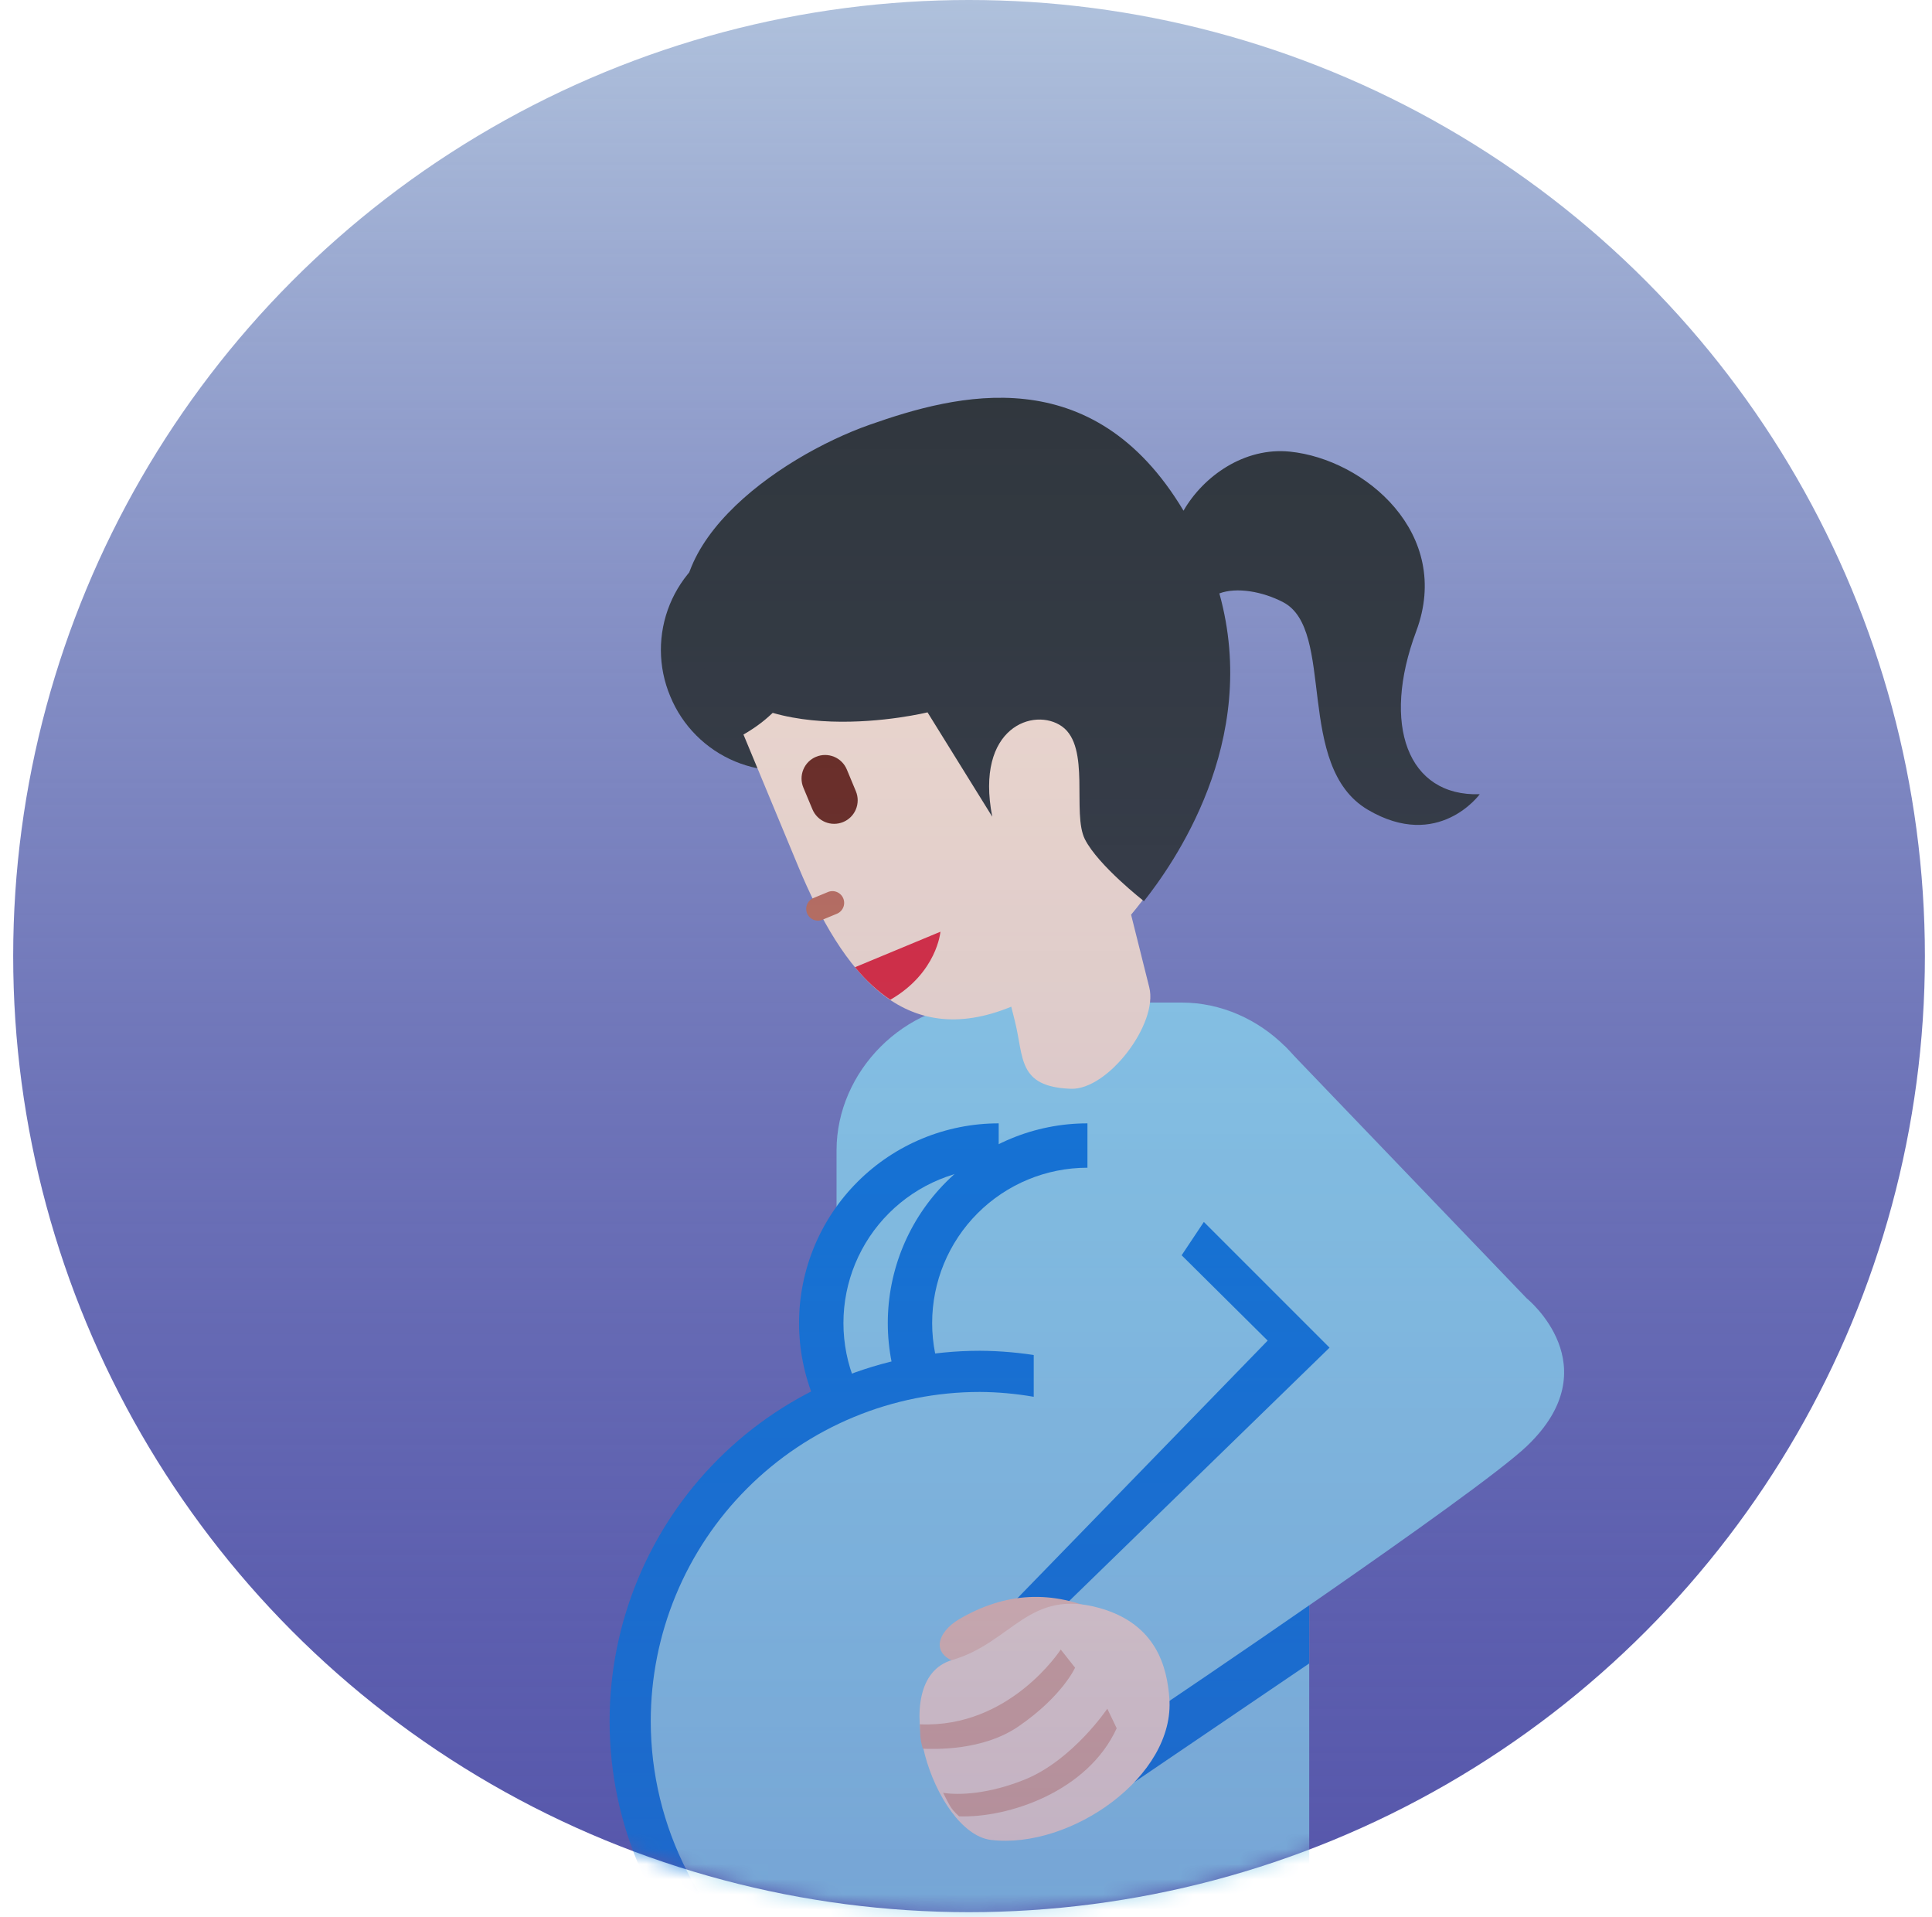 <svg width="127" height="126" viewBox="0 0 127 126" fill="none" xmlns="http://www.w3.org/2000/svg">
    <circle cx="63.7" cy="62.833" r="62.833" fill="url(#paint0_linear_4741_2340)" />
    <mask id="mask0_4741_2340" style="mask-type:alpha" maskUnits="userSpaceOnUse" x="0" y="0" width="127" height="126">
        <circle cx="63.7" cy="62.833" r="62.833" fill="url(#paint1_linear_4741_2340)" />
    </mask>
    <g mask="url(#mask0_4741_2340)">
        <path
            d="M77.671 65.887H64.711C59.481 65.887 54.99 70.381 54.99 75.607V130.695H86.062V104.576L87.394 99.466V75.607C87.394 70.378 82.9 65.887 77.671 65.887Z"
            fill="#87CEEB" />
        <path
            d="M65.649 73.826C62.169 73.826 58.831 75.209 56.369 77.67C53.908 80.131 52.525 83.469 52.525 86.95C52.525 90.431 53.908 93.769 56.369 96.23C58.831 98.691 62.169 100.074 65.649 100.074V73.826Z"
            fill="#0072DB" />
        <path
            d="M65.651 76.742C62.944 76.742 60.347 77.818 58.433 79.732C56.519 81.646 55.443 84.242 55.443 86.95C55.443 89.657 56.519 92.253 58.433 94.167C60.347 96.082 62.944 97.157 65.651 97.157V76.742Z"
            fill="#87CEEB" />
        <path
            d="M71.483 73.826C68.002 73.826 64.664 75.209 62.203 77.67C59.742 80.131 58.359 83.469 58.359 86.95C58.359 90.431 59.742 93.769 62.203 96.23C64.664 98.691 68.002 100.074 71.483 100.074V73.826Z"
            fill="#0072DB" />
        <path
            d="M71.483 76.742C68.776 76.742 66.179 77.818 64.265 79.732C62.351 81.646 61.275 84.242 61.275 86.95C61.275 89.657 62.351 92.253 64.265 94.167C66.179 96.082 68.776 97.157 71.483 97.157V76.742Z"
            fill="#87CEEB" />
        <path
            d="M47.608 130.695H68.472V89.136C67.132 88.902 65.775 88.78 64.415 88.772C57.959 88.772 51.767 91.336 47.202 95.901C42.637 100.467 40.072 106.658 40.072 113.115C40.072 120.032 42.971 126.262 47.608 130.695Z"
            fill="#0072DB" />
        <path
            d="M67.952 78.699V91.796C66.783 91.593 65.6 91.486 64.414 91.478C61.573 91.478 58.759 92.037 56.134 93.124C53.508 94.212 51.123 95.805 49.114 97.815C47.105 99.824 45.511 102.209 44.424 104.835C43.336 107.46 42.777 110.274 42.777 113.115C42.778 116.555 43.599 119.945 45.175 123.002C46.75 126.06 49.032 128.698 51.833 130.695H83.027V70.422L67.952 78.699Z"
            fill="#87CEEB" />
        <path
            d="M84.427 72.367L98.571 87.282L86.066 100.438L86.06 109.321L74.569 117.119L66.867 105.048L83.33 88.104L77.675 82.496L84.427 72.367Z"
            fill="#0072DB" />
        <path
            d="M84.423 68.721L100.359 85.327C100.359 85.327 105.891 89.783 100.359 95.047C97.037 98.206 76.222 112.225 76.222 112.225L69.742 105.744L87.398 88.567L77.675 78.846L84.423 68.721Z"
            fill="#87CEEB" />
        <path
            d="M72.447 105.996C69.169 104.436 66.06 104.651 63.054 106.41C61.616 107.253 61.03 108.828 63.231 109.35C65.442 109.866 72.447 105.996 72.447 105.996Z"
            fill="#EEC2AD" />
        <path
            d="M76.866 111.589C77.271 116.737 70.374 121.546 65.142 120.919C61.403 120.47 58.148 110.396 62.584 109.098C66.539 107.944 67.633 104.351 72.325 105.692C76.052 106.76 76.717 109.612 76.866 111.589Z"
            fill="#F7DECE" />
        <path
            d="M73.406 113.58L72.788 112.294C72.788 112.294 70.539 115.639 67.413 116.931C65.042 117.899 63.044 117.995 61.997 117.823C62.446 118.678 62.455 118.824 63.044 119.369C66.302 119.483 71.507 117.736 73.406 113.58ZM66.94 113.466C69.827 111.489 70.67 109.599 70.67 109.599L69.728 108.406C69.728 108.406 66.389 113.586 60.463 113.32C60.507 114.044 60.448 114.184 60.661 114.924C61.457 114.951 64.595 115.07 66.94 113.466Z"
            fill="#E0AA94" />
        <path
            d="M58.573 39.729C58.975 40.684 59.184 41.708 59.189 42.744C59.195 43.78 58.996 44.806 58.604 45.765C58.212 46.724 57.636 47.596 56.907 48.332C56.178 49.068 55.311 49.653 54.356 50.053C53.398 50.448 52.372 50.65 51.336 50.648C50.3 50.646 49.274 50.439 48.318 50.041C47.361 49.642 46.493 49.059 45.762 48.324C45.031 47.59 44.452 46.718 44.059 45.76C43.657 44.805 43.448 43.78 43.443 42.744C43.439 41.709 43.638 40.682 44.03 39.723C44.422 38.764 45 37.892 45.729 37.156C46.459 36.421 47.326 35.836 48.281 35.436C49.239 35.042 50.265 34.84 51.301 34.842C52.336 34.844 53.361 35.05 54.317 35.449C55.273 35.848 56.141 36.431 56.871 37.166C57.602 37.9 58.18 38.771 58.573 39.729Z"
            fill="#292F33" />
        <path
            d="M74.352 60.114C77.86 55.929 79.954 50.58 78.155 46.258L75.18 39.092C59.099 45.147 52.482 36.838 52.482 36.838C52.482 36.838 55.631 44.415 48.871 48.273L52.467 56.929C55.407 63.998 59.414 69.061 66.475 66.159L66.714 67.11C67.314 69.493 66.874 71.421 70.382 71.555C72.835 71.648 76.148 67.268 75.547 64.885L74.352 60.114Z"
            fill="#F7DECE" />
        <path
            d="M93.095 41.487C95.498 35.065 89.715 30.183 84.792 29.681C81.805 29.378 79.111 31.282 77.798 33.563C71.817 23.548 62.869 25.907 57.176 27.911C51.145 30.034 42.174 36.278 45.694 42.989C49.215 49.702 60.971 46.815 60.971 46.815L65.226 53.674C64.076 47.771 67.996 46.453 69.807 47.739C71.715 49.096 70.449 53.444 71.318 55.159C72.187 56.873 75.197 59.224 75.197 59.224C77.046 56.873 82.882 48.789 80.155 38.999C81.283 38.576 82.978 38.862 84.346 39.576C87.822 41.382 85.083 50.376 89.919 53.219C94.553 55.946 97.271 52.196 97.271 52.196C92.523 52.353 90.799 47.626 93.095 41.487Z"
            fill="#292F33" />
        <path
            d="M54.982 60.064L54.084 60.437C53.989 60.479 53.888 60.502 53.785 60.504C53.682 60.506 53.579 60.487 53.484 60.449C53.388 60.411 53.301 60.355 53.227 60.282C53.154 60.21 53.095 60.124 53.056 60.029C53.016 59.934 52.996 59.831 52.996 59.728C52.996 59.625 53.017 59.523 53.058 59.429C53.098 59.334 53.157 59.248 53.231 59.176C53.305 59.105 53.393 59.048 53.489 59.011L54.39 58.638C54.484 58.593 54.587 58.569 54.691 58.565C54.796 58.561 54.9 58.579 54.997 58.617C55.094 58.654 55.183 58.711 55.258 58.784C55.333 58.857 55.392 58.944 55.432 59.041C55.472 59.137 55.492 59.241 55.491 59.345C55.49 59.45 55.468 59.553 55.425 59.648C55.383 59.744 55.322 59.83 55.246 59.901C55.17 59.973 55.08 60.028 54.982 60.064Z"
            fill="#BF6952" />
        <path
            d="M55.424 54.024C55.045 54.181 54.621 54.181 54.242 54.024C53.864 53.868 53.563 53.568 53.406 53.19L52.808 51.758C52.65 51.379 52.65 50.953 52.807 50.574C52.963 50.194 53.264 49.893 53.643 49.736C54.022 49.578 54.448 49.578 54.828 49.734C55.207 49.891 55.508 50.192 55.666 50.571L56.261 52C56.339 52.188 56.38 52.389 56.38 52.593C56.38 52.796 56.34 52.998 56.263 53.186C56.185 53.374 56.071 53.545 55.927 53.689C55.783 53.833 55.612 53.947 55.424 54.024Z"
            fill="#662113" />
        <path
            d="M56.205 63.566C56.914 64.426 57.69 65.143 58.526 65.703C61.603 63.927 61.819 61.232 61.819 61.232L56.351 63.504L56.205 63.566Z"
            fill="#DF1F32" />
    </g>
    <defs>
        <linearGradient id="paint0_linear_4741_2340" x1="63.7" y1="0" x2="63.7" y2="125.665"
            gradientUnits="userSpaceOnUse">
            <stop stop-color="#AFC1DC" />
            <stop offset="1" stop-color="rgba(0,0,128,0.66)" />
        </linearGradient>
        <linearGradient id="paint1_linear_4741_2340" x1="63.7" y1="0" x2="63.7" y2="125.665"
            gradientUnits="userSpaceOnUse">
            <stop stop-color="#AFC1DC" />
            <stop offset="1" stop-color="rgba(0,0,128,0.66)" />
        </linearGradient>
    </defs>
</svg>